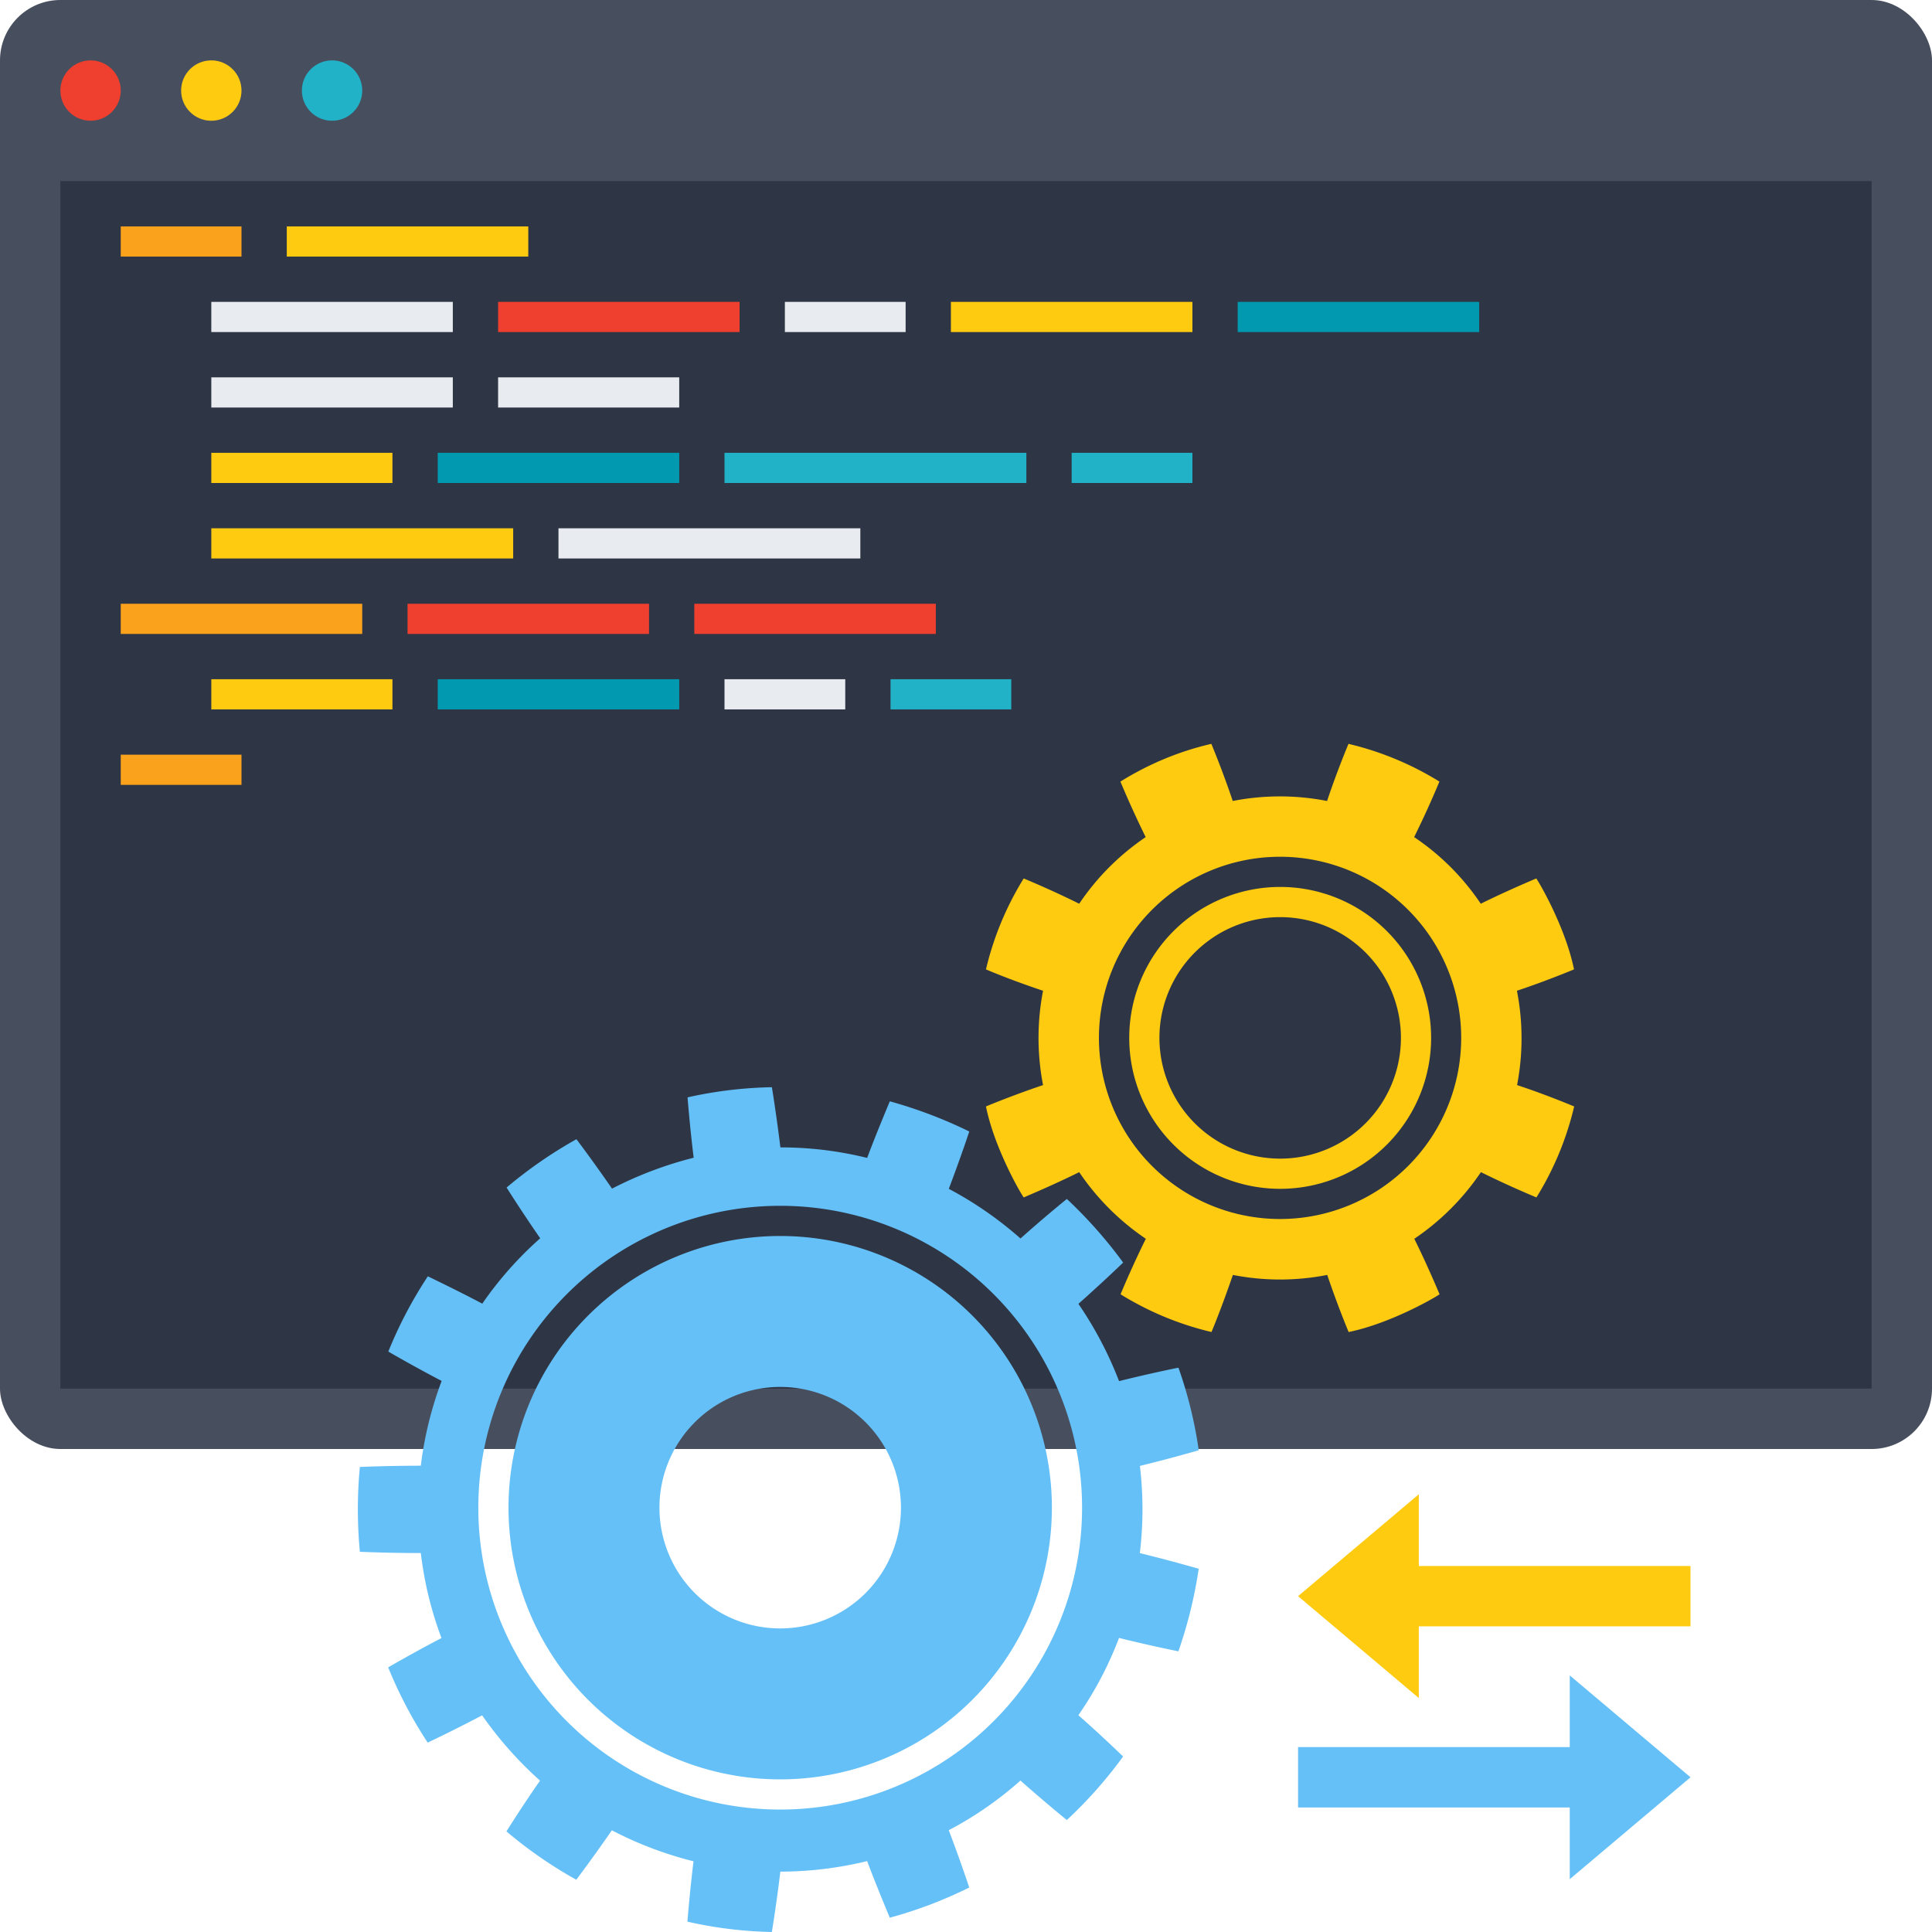 <svg id="API" xmlns="http://www.w3.org/2000/svg" viewBox="0 0 512 512"><defs><style>.cls-1{fill:#474e5d;}.cls-2{fill:#2e3544;}.cls-3{fill:#21b2c8;}.cls-4{fill:#ffcb10;}.cls-5{fill:#ef3f2e;}.cls-6{fill:#faa21b;}.cls-7{fill:#0099af;}.cls-8{fill:#e8ebef;}.cls-9{fill:#65c0f7;}</style></defs><title>img22</title><rect class="cls-1" width="512" height="384" rx="16"/><rect class="cls-2" x="16" y="48" width="480" height="320"/><circle class="cls-3" cx="88" cy="24" r="8"/><circle class="cls-4" cx="56" cy="24" r="8"/><circle class="cls-5" cx="24" cy="24" r="8"/><rect class="cls-5" x="108" y="160" width="64" height="8"/><rect class="cls-5" x="184" y="160" width="64" height="8"/><rect class="cls-6" x="32" y="160" width="64" height="8"/><rect class="cls-4" x="56" y="180" width="48" height="8"/><rect class="cls-6" x="32" y="200" width="32" height="8"/><rect class="cls-7" x="116" y="180" width="64" height="8"/><rect class="cls-8" x="192" y="180" width="32" height="8"/><rect class="cls-3" x="236" y="180" width="32" height="8"/><rect class="cls-8" x="148" y="140" width="80" height="8"/><rect class="cls-4" x="56" y="140" width="80" height="8"/><rect class="cls-4" x="56" y="120" width="48" height="8"/><rect class="cls-7" x="116" y="120" width="64" height="8"/><rect class="cls-3" x="192" y="120" width="80" height="8"/><rect class="cls-3" x="284" y="120" width="32" height="8"/><rect class="cls-8" x="56" y="100" width="64" height="8"/><rect class="cls-8" x="132" y="100" width="48" height="8"/><rect class="cls-8" x="56" y="80" width="64" height="8"/><rect class="cls-5" x="132" y="80" width="64" height="8"/><rect class="cls-8" x="208" y="80" width="32" height="8"/><rect class="cls-4" x="252" y="80" width="64" height="8"/><rect class="cls-7" x="328" y="80" width="64" height="8"/><rect class="cls-6" x="32" y="60" width="32" height="8"/><rect class="cls-4" x="76" y="60" width="64" height="8"/><path class="cls-9" d="M302.08,388.48c5-1.21,10.69-2.73,15.6-4.15a113.73,113.73,0,0,0-5.38-21.88c-5,1-10.75,2.32-15.74,3.56a99.1,99.1,0,0,0-10.77-20.48c3.82-3.38,8.19-7.41,11.86-10.94a121.28,121.28,0,0,0-14.92-16.85c-4,3.23-8.48,7.08-12.29,10.47a97.9,97.9,0,0,0-19-13.16c1.84-4.84,3.84-10.43,5.43-15.19a122,122,0,0,0-21.06-8c-2,4.8-4.22,10.22-6,15a95.38,95.38,0,0,0-23-2.79c-.61-5.05-1.44-10.92-2.25-15.95a111.37,111.37,0,0,0-22.35,2.69c.41,5.09,1,11,1.62,16A100.7,100.7,0,0,0,162.19,315c-2.91-4.23-6.42-9.1-9.43-13.1a118.28,118.28,0,0,0-18.51,12.81c2.77,4.38,6.06,9.34,8.91,13.45a95.81,95.81,0,0,0-15.35,17.32c-4.57-2.42-9.78-5-14.43-7.24a113.44,113.44,0,0,0-10.47,19.94c4.4,2.55,9.61,5.42,14.13,7.78a97.16,97.16,0,0,0-5.52,22.47c-5.1,0-11.06.12-16.15.33a118.89,118.89,0,0,0,0,22.48c5.09.21,11,.34,16.15.33A95.78,95.78,0,0,0,117,434.1c-4.51,2.35-9.72,5.22-14.13,7.77a115.52,115.52,0,0,0,10.47,19.94c4.65-2.2,9.86-4.82,14.43-7.23a99.89,99.89,0,0,0,15.35,17.31c-3,4.26-6.23,9.22-8.91,13.45a116,116,0,0,0,18.51,12.81c3.09-4.09,6.59-9,9.43-13.1a98,98,0,0,0,21.64,8.21c-.62,5.07-1.21,11-1.62,16A111,111,0,0,0,204.55,512c.81-5,1.64-10.89,2.25-16a97.42,97.42,0,0,0,23-2.79c1.79,4.77,4,10.18,6,15a115,115,0,0,0,21.06-8c-1.64-4.92-3.65-10.51-5.43-15.19a94.2,94.2,0,0,0,19-13.16c3.82,3.39,8.34,7.25,12.29,10.47a116.44,116.44,0,0,0,14.92-16.84c-3.67-3.53-8-7.56-11.86-10.94a94.9,94.9,0,0,0,10.77-20.48c5,1.24,10.72,2.53,15.74,3.55a120.15,120.15,0,0,0,5.38-21.88c-4.91-1.41-10.64-2.94-15.6-4.15A96.58,96.58,0,0,0,302.08,388.48Zm-15.32,11.07a80,80,0,1,1-80-80,80,80,0,0,1,80,80Z"/><path class="cls-9" d="M278.76,399.55a72,72,0,1,0-72,72A72,72,0,0,0,278.76,399.55Zm-40,0a32,32,0,1,1-32-32A32,32,0,0,1,238.76,399.55Z"/><path class="cls-4" d="M402,262.56c5.07-1.69,10.64-3.8,15.13-5.66-2.12-10.47-8.54-21.95-10-24.1-4.72,2-10.13,4.42-14.71,6.7a64.53,64.53,0,0,0-17.66-17.66c2.28-4.58,4.74-10,6.7-14.71a81.13,81.13,0,0,0-24.1-10c-1.88,4.54-4,10.12-5.67,15.14a64.91,64.91,0,0,0-25,0c-1.62-4.84-3.72-10.43-5.67-15.14a78,78,0,0,0-12.47,4,80.92,80.92,0,0,0-11.63,6c2,4.78,4.46,10.19,6.7,14.71A65.22,65.22,0,0,0,286,239.5c-4.57-2.28-10-4.74-14.71-6.7a81.13,81.13,0,0,0-10,24.1c4.71,2,10.3,4.05,15.13,5.66a65.7,65.7,0,0,0,0,25c-4.83,1.62-10.42,3.71-15.13,5.66,2.12,10.48,8.55,22,10,24.11,4.72-2,10.14-4.43,14.71-6.7a65.65,65.65,0,0,0,17.66,17.66c-2.25,4.52-4.71,9.93-6.7,14.71a81.13,81.13,0,0,0,24.1,10c1.95-4.71,4-10.3,5.67-15.13a64.91,64.91,0,0,0,25,0c1.69,5,3.79,10.6,5.67,15.13,10.47-2.12,22-8.57,24.1-10-2-4.72-4.42-10.14-6.7-14.71a65.37,65.37,0,0,0,17.66-17.66c4.58,2.27,10,4.74,14.71,6.7a80.82,80.82,0,0,0,10-24.11c-4.49-1.86-10.06-4-15.13-5.66A65.5,65.5,0,0,0,402,262.56Zm-14.77,12.49a48,48,0,1,1-48-48,48,48,0,0,1,48,48v0Z"/><path class="cls-4" d="M379.26,275.05a40,40,0,1,0-40,40A40,40,0,0,0,379.26,275.05Zm-8,0a32,32,0,1,1-32-32A32,32,0,0,1,371.26,275.05Z"/><polygon class="cls-9" points="416 463 344 463 344 479 416 479 416 498 448 471 416 444 416 463"/><polygon class="cls-4" points="376 415 448 415 448 431 376 431 376 450 344 423 376 396 376 415"/></svg>